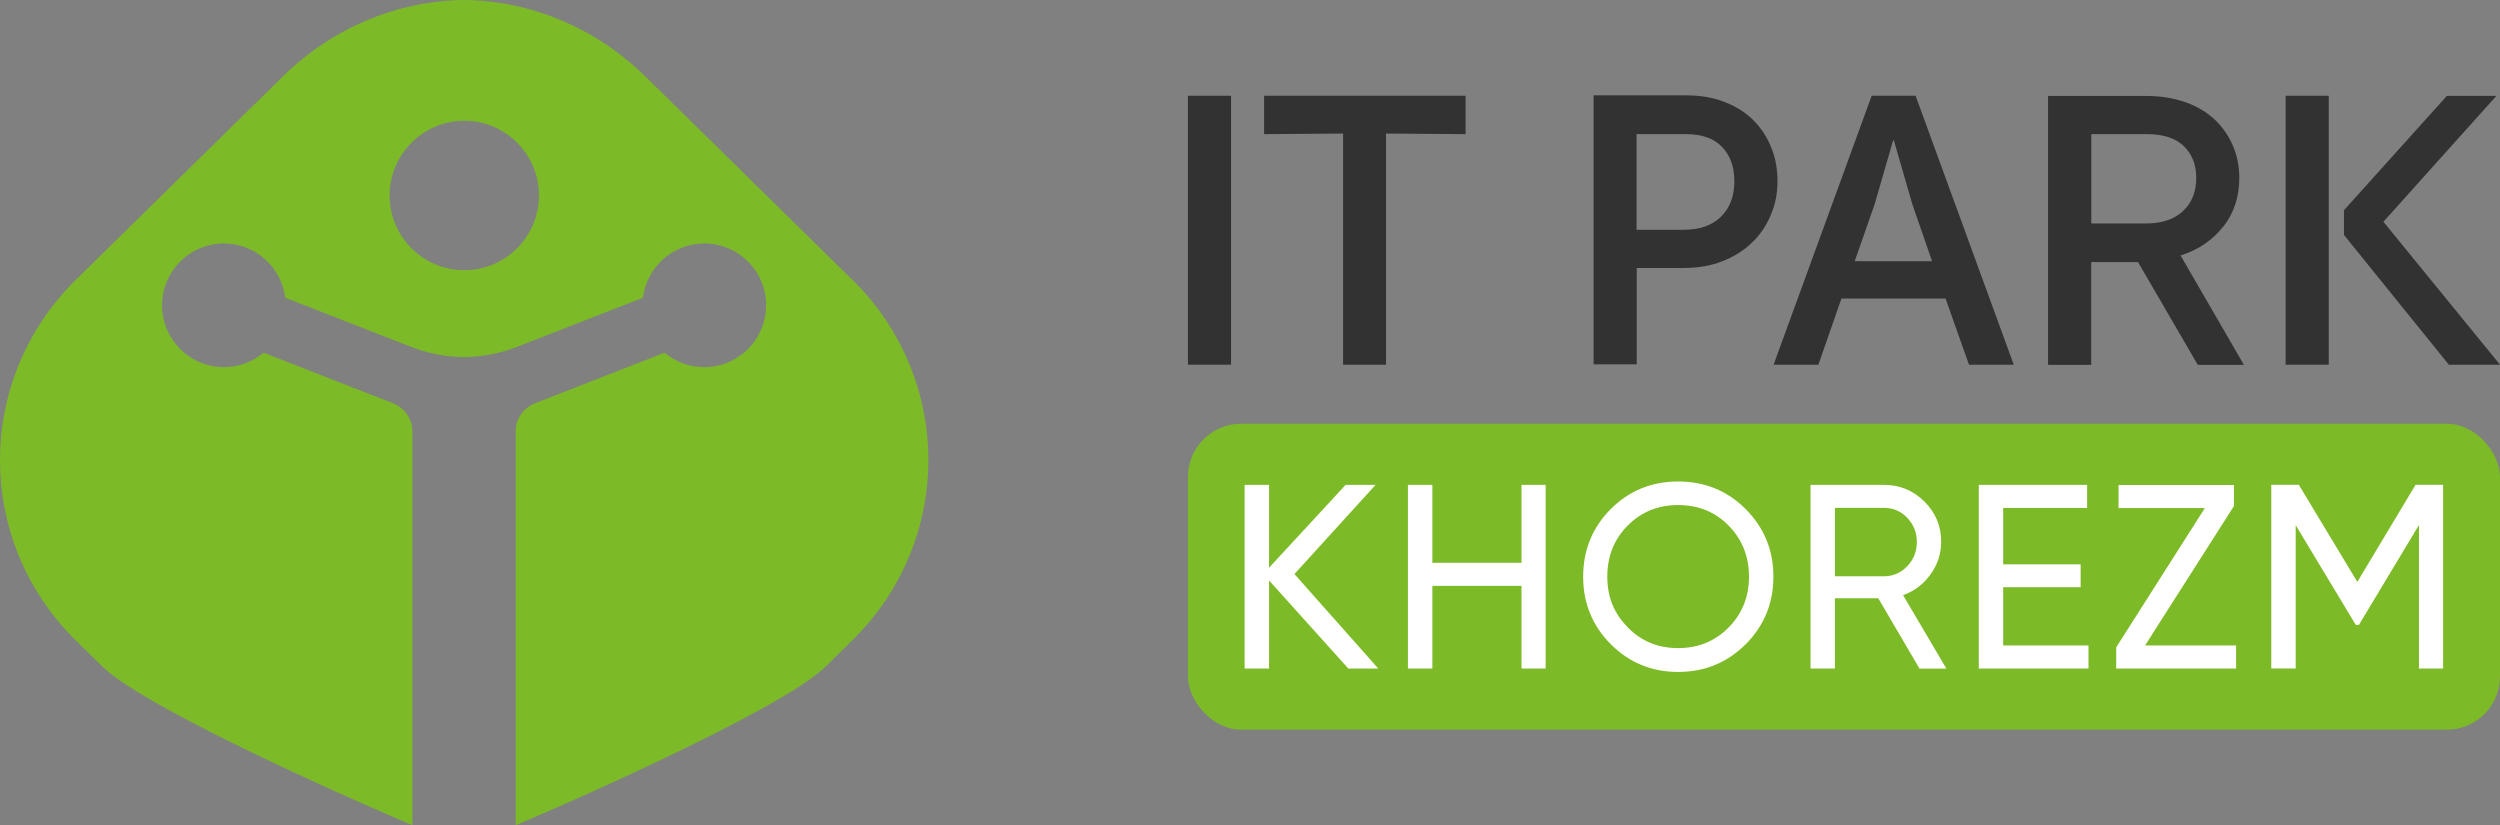 <?xml version="1.0" encoding="UTF-8"?>
<svg id="_Слой_2" data-name="Слой 2" xmlns="http://www.w3.org/2000/svg" viewBox="0 0 257.95 85.14">
  <rect x="0" y="0" width="257.95" height="85.14" fill="#808080" stroke="none"/>
  <defs>
    <style>
      .cls-1 {
        fill: #fff;
      }

      .cls-2 {
        fill: #323232;
      }

      .cls-3 {
        fill: #7dba28;
      }
    </style>
  </defs>
  <g id="_Слой_1-2" data-name="Слой 1">
    <g>
      <path id="SVGID" class="cls-3" d="m87.92,28.85l-21.34-20.97C61.41,2.81,54.65.06,47.89,0c-6.78.06-13.53,2.81-18.7,7.88L7.85,28.85c-10.47,10.29-10.47,26.97,0,37.26l2.69,2.64c4.8,4.71,29.77,15.48,32.01,16.39v-40.72c0-1.24-.87-2.37-2.04-2.83l-13.31-5.2c-1.11.93-2.54,1.49-4.1,1.49-3.53,0-6.38-2.86-6.38-6.38s2.86-6.38,6.38-6.38c3.26,0,5.95,2.46,6.33,5.6l12.96,5.06c1.77.69,3.62,1.05,5.49,1.07,1.86-.03,3.73-.38,5.49-1.07l12.97-5.06c.39-3.15,3.07-5.6,6.33-5.6,3.53,0,6.38,2.86,6.38,6.38s-2.86,6.38-6.38,6.38c-1.57,0-3-.56-4.1-1.49l-13.32,5.2c-1.19.47-2.04,1.58-2.04,2.83v40.72c2.24-.91,27.22-11.67,32.01-16.39l2.69-2.65c10.5-10.29,10.5-26.96.03-37.25m-40.03-.97c-4.26,0-7.71-3.46-7.71-7.71s3.46-7.71,7.71-7.71,7.7,3.46,7.7,7.71-3.46,7.71-7.7,7.71"/>
      <g>
        <g>
          <rect class="cls-2" x="122.57" y="9.88" width="4.45" height="27.75"/>
          <polygon class="cls-2" points="138.58 37.63 143.01 37.63 143.01 13.78 151.22 13.84 151.22 9.88 130.43 9.88 130.43 13.84 138.58 13.78 138.58 37.63"/>
          <path class="cls-2" d="m168.87,27.65h4.85c1.48,0,2.82-.23,4.01-.7s2.2-1.1,3.04-1.92c.84-.8,1.49-1.76,1.94-2.85.47-1.07.69-2.24.69-3.51s-.21-2.38-.65-3.47c-.43-1.07-1.05-2.01-1.85-2.81-.8-.79-1.79-1.42-2.95-1.86-1.16-.47-2.5-.69-3.97-.69h-9.55v27.75h4.45v-9.95h-.01Zm-.01-13.81h5.1c1.63,0,2.86.43,3.71,1.31s1.28,2.06,1.28,3.55c0,1.57-.47,2.78-1.4,3.68-.92.89-2.2,1.33-3.84,1.33h-4.85v-9.86Z"/>
          <path class="cls-2" d="m197.65,9.88h-4.53l-10.12,27.75h4.62l2.38-6.83h10.74l2.42,6.83h4.62l-10.13-27.75Zm-6.28,17.07l2.06-5.89,1.9-6.57h.08l1.9,6.57,2.04,5.89h-7.99Z"/>
          <path class="cls-2" d="m229.41,23.38c1.1-1.42,1.64-3.08,1.64-5.01,0-1.19-.21-2.29-.65-3.31-.43-1.02-1.05-1.93-1.85-2.69-.8-.76-1.81-1.38-3.02-1.81s-2.55-.66-4.05-.66h-10.16v27.75h4.45v-10.61h4.83l6.17,10.61h4.76l-6.54-11.29c1.84-.58,3.3-1.58,4.4-2.98Zm-13.63-.32v-9.22h5.73c1.7,0,2.96.41,3.82,1.24.85.83,1.28,1.93,1.28,3.29s-.44,2.56-1.38,3.42c-.92.85-2.2,1.27-3.84,1.27h-5.6Z"/>
          <rect class="cls-2" x="235.83" y="9.88" width="4.45" height="27.75"/>
          <polygon class="cls-2" points="257.95 37.63 245.92 22.88 257.58 9.89 252.47 9.89 241.85 21.69 241.85 24.24 252.67 37.63 257.95 37.63"/>
        </g>
        <g>
          <rect class="cls-3" x="122.57" y="43.72" width="135.38" height="31.57" rx="5.5" ry="5.5"/>
          <g>
            <path class="cls-1" d="m142.21,68.98h-3.09l-8.18-9.09v9.09h-2.52v-18.95h2.52v8.55l7.9-8.55h3.09l-8.37,9.2,8.64,9.74Z"/>
            <path class="cls-1" d="m156.99,50.03h2.49v18.95h-2.49v-8.53h-9.2v8.53h-2.52v-18.95h2.52v8.04h9.2v-8.04Z"/>
            <path class="cls-1" d="m180.13,66.46c-1.91,1.91-4.24,2.87-6.98,2.87s-5.06-.96-6.96-2.87-2.84-4.23-2.84-6.96.95-5.07,2.84-6.97c1.9-1.9,4.21-2.85,6.96-2.85s5.07.95,6.97,2.85c1.9,1.91,2.86,4.23,2.86,6.97s-.95,5.04-2.84,6.96Zm-12.18-1.73c1.39,1.43,3.12,2.14,5.2,2.14s3.81-.71,5.21-2.13c1.4-1.42,2.1-3.16,2.1-5.24s-.7-3.85-2.1-5.27c-1.4-1.42-3.14-2.12-5.21-2.12s-3.81.71-5.21,2.12c-1.4,1.42-2.1,3.17-2.1,5.27s.7,3.82,2.11,5.22Z"/>
            <path class="cls-1" d="m198.05,68.98l-4.25-7.25h-4.47v7.25h-2.52v-18.95h7.58c1.62,0,3.01.57,4.17,1.72s1.73,2.53,1.73,4.16c0,1.23-.37,2.35-1.1,3.36-.73,1.01-1.67,1.72-2.83,2.14l4.47,7.58h-2.79Zm-8.72-16.59v7.07h5.06c.94,0,1.74-.35,2.4-1.04.66-.69.99-1.53.99-2.5s-.33-1.8-.99-2.49c-.66-.69-1.46-1.03-2.4-1.03h-5.06Z"/>
            <path class="cls-1" d="m206.69,66.6h8.8v2.38h-11.32v-18.95h11.18v2.38h-8.66v5.82h7.99v2.36h-7.99v6.01Z"/>
            <path class="cls-1" d="m221.33,66.6h9.39v2.38h-12.37v-2.19l9.15-14.37h-8.91v-2.38h11.91v2.17l-9.18,14.4Z"/>
            <path class="cls-1" d="m252.08,50.03v18.95h-2.49v-14.81l-6.2,10.31h-.32l-6.2-10.29v14.78h-2.52v-18.95h2.84l6.04,10.02,6.01-10.02h2.84Z"/>
          </g>
        </g>
      </g>
    </g>
  </g>
</svg>